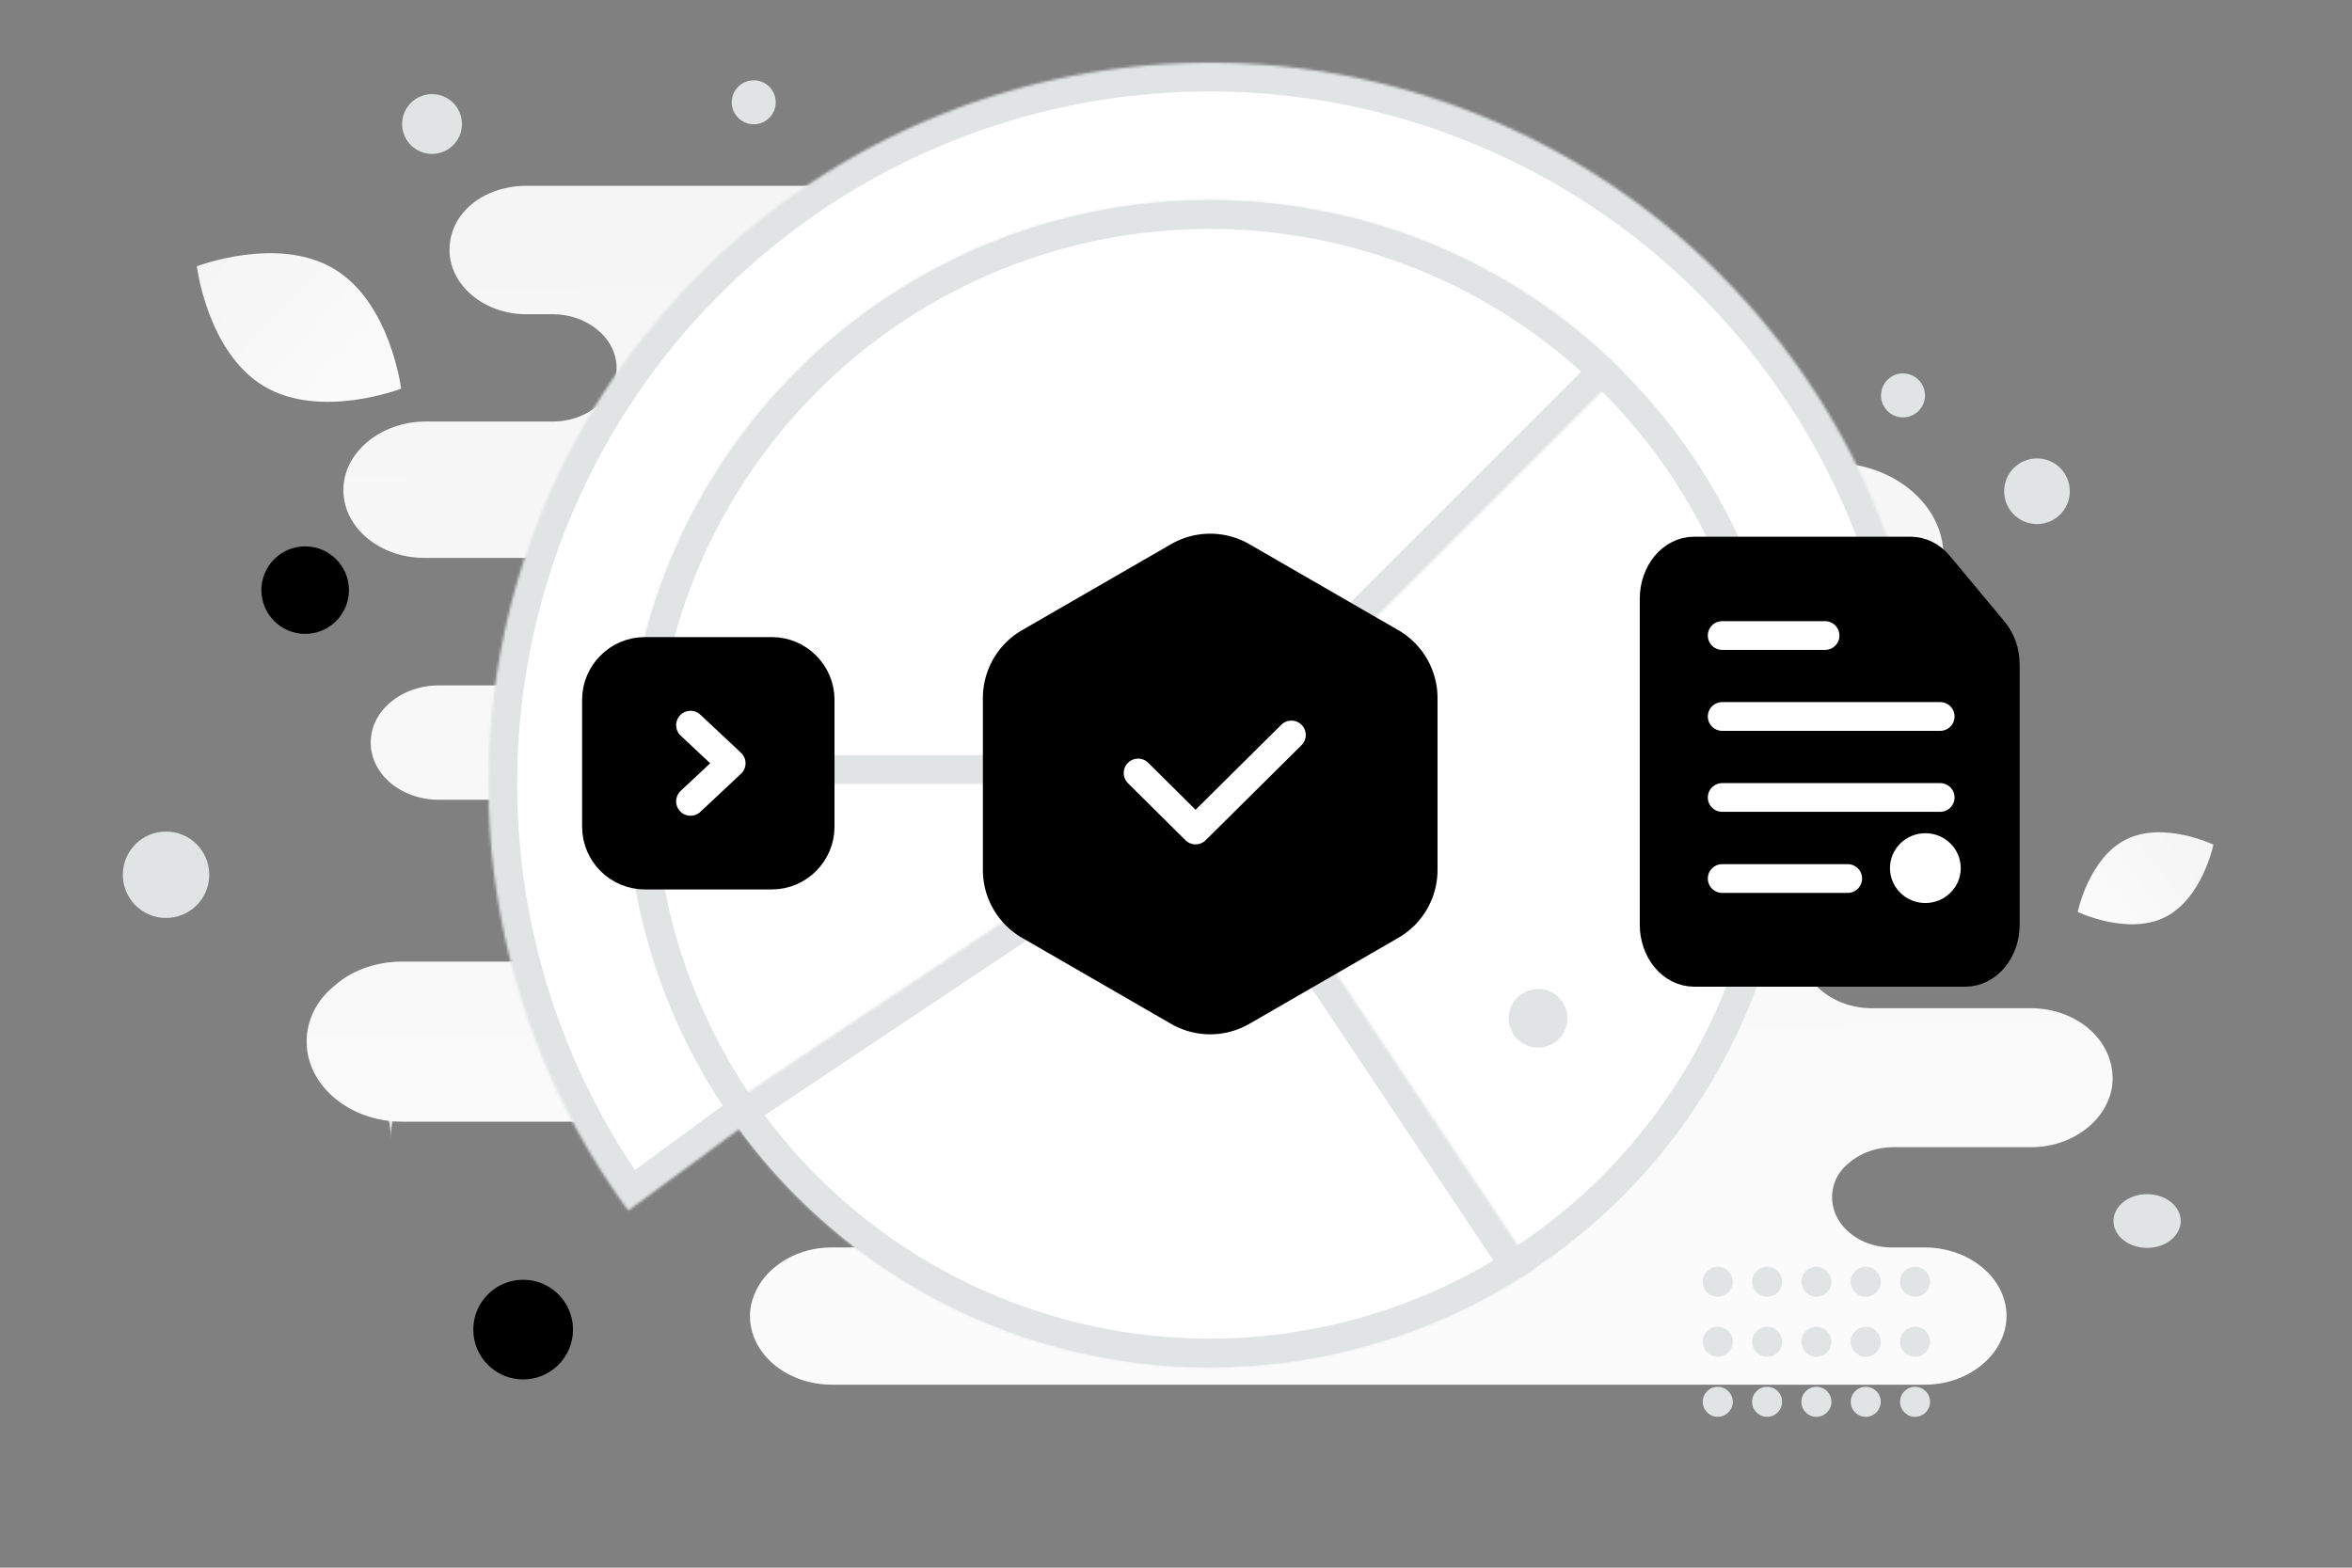 <svg width="900" height="600" viewBox="0 0 900 600" fill="none" xmlns="http://www.w3.org/2000/svg"><rect x="0" y="0" width="900" height="600" fill="#808080" stroke="none"/><path fill="transparent" d="M0 0h900v600H0z"/><path d="M828.409 351.049c-14.334 7.11-33.358-2.033-33.358-2.033s4.228-20.666 18.569-27.766c14.334-7.11 33.35 2.022 33.35 2.022s-4.228 20.666-18.561 27.777z" fill="url(#a)"/><path d="M100.947 147.78c21.577 12.932 52.534.978 52.534.978s-4.048-32.918-25.638-45.835c-21.577-12.932-52.521-.992-52.521-.992s4.048 32.917 25.625 45.849z" fill="url(#b)"/><circle cx="116.772" cy="225.859" r="16.752" transform="rotate(180 116.772 225.859)" fill="#000"/><circle r="19.078" transform="matrix(-1 0 0 1 200.186 508.874)" fill="#000"/><circle r="8.903" transform="matrix(-1 0 0 1 689.014 280.385)" fill="#000"/><circle r="11.447" transform="matrix(-1 0 0 1 165.319 47.462)" fill="#E1E4E5"/><circle r="16.534" transform="matrix(-1 0 0 1 63.534 334.798)" fill="#E1E4E5"/><circle r="8.414" transform="matrix(-1 0 0 1 728.19 151.33)" fill="#E1E4E5"/><circle r="12.563" transform="matrix(0 1 1 0 779.457 188.014)" fill="#E1E4E5"/><circle r="8.414" transform="matrix(-1 0 0 1 288.424 39.145)" fill="#E1E4E5"/><ellipse rx="12.856" ry="10.285" transform="matrix(-1 0 0 1 821.595 467.321)" fill="#E1E4E5"/><path d="M218.111 307.348h.337c1.991 28.219 22.977 28.653 22.977 28.653s-23.141.452-23.141 33.058c0-32.606-23.142-33.058-23.142-33.058s20.978-.434 22.969-28.653zm-68.658 95.123h.176c1.041 15.32 12.013 15.556 12.013 15.556s-12.099.245-12.099 17.948c0-17.703-12.098-17.948-12.098-17.948s10.967-.236 12.008-15.556z" fill="#E1E4E5"/><path d="M777.046 385.875h-60.704c-14.874 0-27.337-10.099-27.337-22.892 0-6.396 3.216-12.119 8.041-16.158 4.824-4.04 11.658-6.733 19.296-6.733h8.845c7.638 0 14.472-2.693 19.296-6.733 4.824-4.04 8.041-9.762 8.041-16.159 0-12.455-12.061-22.891-27.337-22.891H539.751c-4.83 0-7.933-5.942-7.933-10.772 0-12.119-11.658-21.882-26.131-21.882h-69.014a6.564 6.564 0 0 1 0-13.129h264.393c11.658 0 22.513-4.039 30.151-10.436 7.638-6.396 12.462-15.485 12.462-25.247 0-19.862-19.296-35.684-42.613-35.684H564.494c-21.413 0-42.62-16.495-64.033-16.495h-76.285c-11.155 0-20.198-9.043-20.198-20.199 0-11.155 9.043-20.198 20.198-20.198h170.758c8.04 0 15.679-2.693 20.905-7.069 5.226-4.377 8.442-10.436 8.442-17.506 0-13.465-13.266-24.574-29.347-24.574H201.363c-8.041 0-15.679 2.693-20.905 7.07-5.226 4.376-8.442 10.435-8.442 17.504 0 13.466 13.266 24.575 29.347 24.575h10.05c13.266 0 24.523 9.089 24.523 20.535 0 5.723-2.814 10.772-7.236 14.475-4.423 3.703-10.453 6.06-17.287 6.06h-48.644c-8.442 0-16.482 3.03-22.11 7.743-5.629 4.713-9.247 11.109-9.247 18.515 0 14.475 14.071 25.921 30.955 25.921h49.448c16.081 0 29.347 11.109 29.347 24.574 0 6.733-3.216 12.793-8.442 17.169-5.226 4.376-12.463 7.069-20.503 7.069h-44.221c-7.237 0-13.669 2.357-18.493 6.397-4.824 4.039-7.638 9.425-7.638 15.485 0 12.119 11.658 21.881 26.131 21.881h35.779c20.502 0 36.985 13.803 36.985 30.971 0 8.416-4.02 16.495-10.854 21.882-6.835 5.722-16.081 9.089-26.131 9.089h-49.85c-10.05 0-19.297 3.366-25.729 9.089-6.834 5.386-10.854 13.129-10.854 21.545 0 16.832 16.482 30.634 36.583 30.634h153.938c16.995 0 33.692 9.426 50.687 9.426h28.081c10.69 0 19.357 8.666 19.357 19.357 0 10.69-8.667 19.356-19.357 19.356h-68.282c-8.845 0-16.483 3.03-22.111 7.743-5.628 4.713-9.246 11.446-9.246 18.515 0 14.476 14.07 26.258 31.357 26.258h418.094c8.844 0 16.483-3.03 22.111-7.743 5.628-4.713 9.246-11.446 9.246-18.515 0-14.475-14.07-26.258-31.357-26.258h-12.462c-12.865 0-22.915-8.752-22.915-19.188 0-5.386 2.412-10.099 6.834-13.466 4.02-3.366 10.05-5.722 16.483-5.722h52.663c8.845 0 16.483-3.03 22.111-7.743 5.628-4.713 9.246-11.446 9.246-18.515 0-15.149-14.07-26.931-31.357-26.931z" fill="url(#c)"/><mask id="d" fill="#fff"><path d="M738.848 299.976A275.981 275.981 0 0 0 624.805 76.502a275.978 275.978 0 0 0-434.317 267.851 275.975 275.975 0 0 0 49.938 118.964l53.119-39.005a210.075 210.075 0 1 1 379.402-124.336h65.901z"/></mask><path d="M738.848 299.976A275.981 275.981 0 0 0 624.805 76.502a275.978 275.978 0 0 0-434.317 267.851 275.975 275.975 0 0 0 49.938 118.964l53.119-39.005a210.075 210.075 0 1 1 379.402-124.336h65.901z" fill="#fff" stroke="#E1E4E5" stroke-width="22" mask="url(#d)"/><circle cx="462.872" cy="299.976" r="217.848" fill="#fff" stroke="#E1E4E5" stroke-width="11"/><mask id="e" fill="#fff"><path d="M239.524 299.976a223.35 223.35 0 0 1 381.279-157.931L462.872 299.976H239.524z"/></mask><path d="M239.524 299.976a223.35 223.35 0 0 1 381.279-157.931L462.872 299.976H239.524z" fill="#fff" stroke="#E1E4E5" stroke-width="22" mask="url(#e)"/><mask id="f" fill="#fff"><path d="M586.904 485.719a223.36 223.36 0 0 1-167.669 33.301 223.355 223.355 0 0 1-142.106-95.013l185.743-124.031 124.032 185.743z"/></mask><path d="M586.904 485.719a223.36 223.36 0 0 1-167.669 33.301 223.355 223.355 0 0 1-142.106-95.013l185.743-124.031 124.032 185.743z" fill="#fff" stroke="#E1E4E5" stroke-width="22" mask="url(#f)"/><circle r="11.232" transform="matrix(-1 0 0 1 588.533 389.737)" fill="#E1E4E5"/><circle cx="732.803" cy="490.56" r="5.744" transform="rotate(90 732.803 490.56)" fill="#E1E4E5"/><circle cx="732.804" cy="513.537" r="5.744" transform="rotate(90 732.804 513.537)" fill="#E1E4E5"/><circle cx="732.804" cy="536.514" r="5.744" transform="rotate(90 732.804 536.514)" fill="#E1E4E5"/><circle cx="713.931" cy="490.56" r="5.744" transform="rotate(90 713.931 490.56)" fill="#E1E4E5"/><circle cx="713.931" cy="513.537" r="5.744" transform="rotate(90 713.931 513.537)" fill="#E1E4E5"/><circle cx="713.931" cy="536.514" r="5.744" transform="rotate(90 713.931 536.514)" fill="#E1E4E5"/><circle cx="695.055" cy="490.56" r="5.744" transform="rotate(90 695.055 490.56)" fill="#E1E4E5"/><circle cx="695.056" cy="513.537" r="5.744" transform="rotate(90 695.056 513.537)" fill="#E1E4E5"/><circle cx="695.056" cy="536.514" r="5.744" transform="rotate(90 695.056 536.514)" fill="#E1E4E5"/><circle cx="676.182" cy="490.56" r="5.744" transform="rotate(90 676.182 490.56)" fill="#E1E4E5"/><circle cx="676.182" cy="513.537" r="5.744" transform="rotate(90 676.182 513.537)" fill="#E1E4E5"/><circle cx="676.182" cy="536.514" r="5.744" transform="rotate(90 676.182 536.514)" fill="#E1E4E5"/><circle cx="657.307" cy="490.56" r="5.744" transform="rotate(90 657.307 490.56)" fill="#E1E4E5"/><circle cx="657.307" cy="513.537" r="5.744" transform="rotate(90 657.307 513.537)" fill="#E1E4E5"/><circle cx="657.307" cy="536.514" r="5.744" transform="rotate(90 657.307 536.514)" fill="#E1E4E5"/><path d="M448.088 208.282a30 30 0 0 1 30 0l56.983 32.899a30 30 0 0 1 15 25.981v65.798a29.999 29.999 0 0 1-15 25.98l-56.983 32.899a30 30 0 0 1-30 0l-56.983-32.899a29.999 29.999 0 0 1-15-25.98v-65.798a30 30 0 0 1 15-25.981l56.983-32.899z" fill="#000"/><path d="m494.153 281.297-36.662 36.369-21.997-21.821" stroke="#fff" stroke-width="11" stroke-linecap="round" stroke-linejoin="round"/><path fill-rule="evenodd" clip-rule="evenodd" d="M766.895 353.879v-99.521c0-4.721-1.565-9.256-4.339-12.587l-20.982-25.201c-2.781-3.341-6.556-5.22-10.487-5.22h-82.859c-8.196 0-14.833 7.972-14.833 17.816v124.713c0 9.844 6.637 17.816 14.833 17.816h103.834c8.195 0 14.833-7.972 14.833-17.816z" fill="#000" stroke="#000" stroke-width="11.87" stroke-linecap="round" stroke-linejoin="round"/><path fill-rule="evenodd" clip-rule="evenodd" d="M723.202 332.254c0-7.376 6.067-13.362 13.542-13.362 7.476 0 13.543 5.986 13.543 13.362s-6.067 13.362-13.543 13.362c-7.475 0-13.542-5.986-13.542-13.362z" fill="#fff"/><path d="M659 274.214h83.42m-83.42 31h83.42M659 336.236h48.03m-48.03-93h39.363" stroke="#fff" stroke-width="11" stroke-linecap="round" stroke-linejoin="round"/><path fill-rule="evenodd" clip-rule="evenodd" d="M295.342 248.371h-48.613c-10.695 0-19.446 8.75-19.446 19.445v48.614c0 10.695 8.751 19.445 19.446 19.445h48.613c10.695 0 19.446-8.75 19.446-19.445v-48.614c0-10.695-8.751-19.445-19.446-19.445z" fill="#000" stroke="#000" stroke-width="9.075" stroke-linecap="round" stroke-linejoin="round"/><path d="m264.23 277.541 15.556 14.584-15.556 14.584" stroke="#fff" stroke-width="11" stroke-linecap="round" stroke-linejoin="round"/><defs><linearGradient id="a" x1="773.367" y1="373.227" x2="891.59" y2="279.712" gradientUnits="userSpaceOnUse"><stop stop-color="#fff"/><stop offset="1" stop-color="#EEE"/></linearGradient><linearGradient id="b" x1="184.446" y1="189.408" x2="10.827" y2="28.093" gradientUnits="userSpaceOnUse"><stop stop-color="#fff"/><stop offset="1" stop-color="#EEE"/></linearGradient><linearGradient id="c" x1="477.607" y1="787.207" x2="468.213" y2="-428.112" gradientUnits="userSpaceOnUse"><stop stop-color="#fff"/><stop offset="1" stop-color="#EEE"/></linearGradient></defs></svg>
